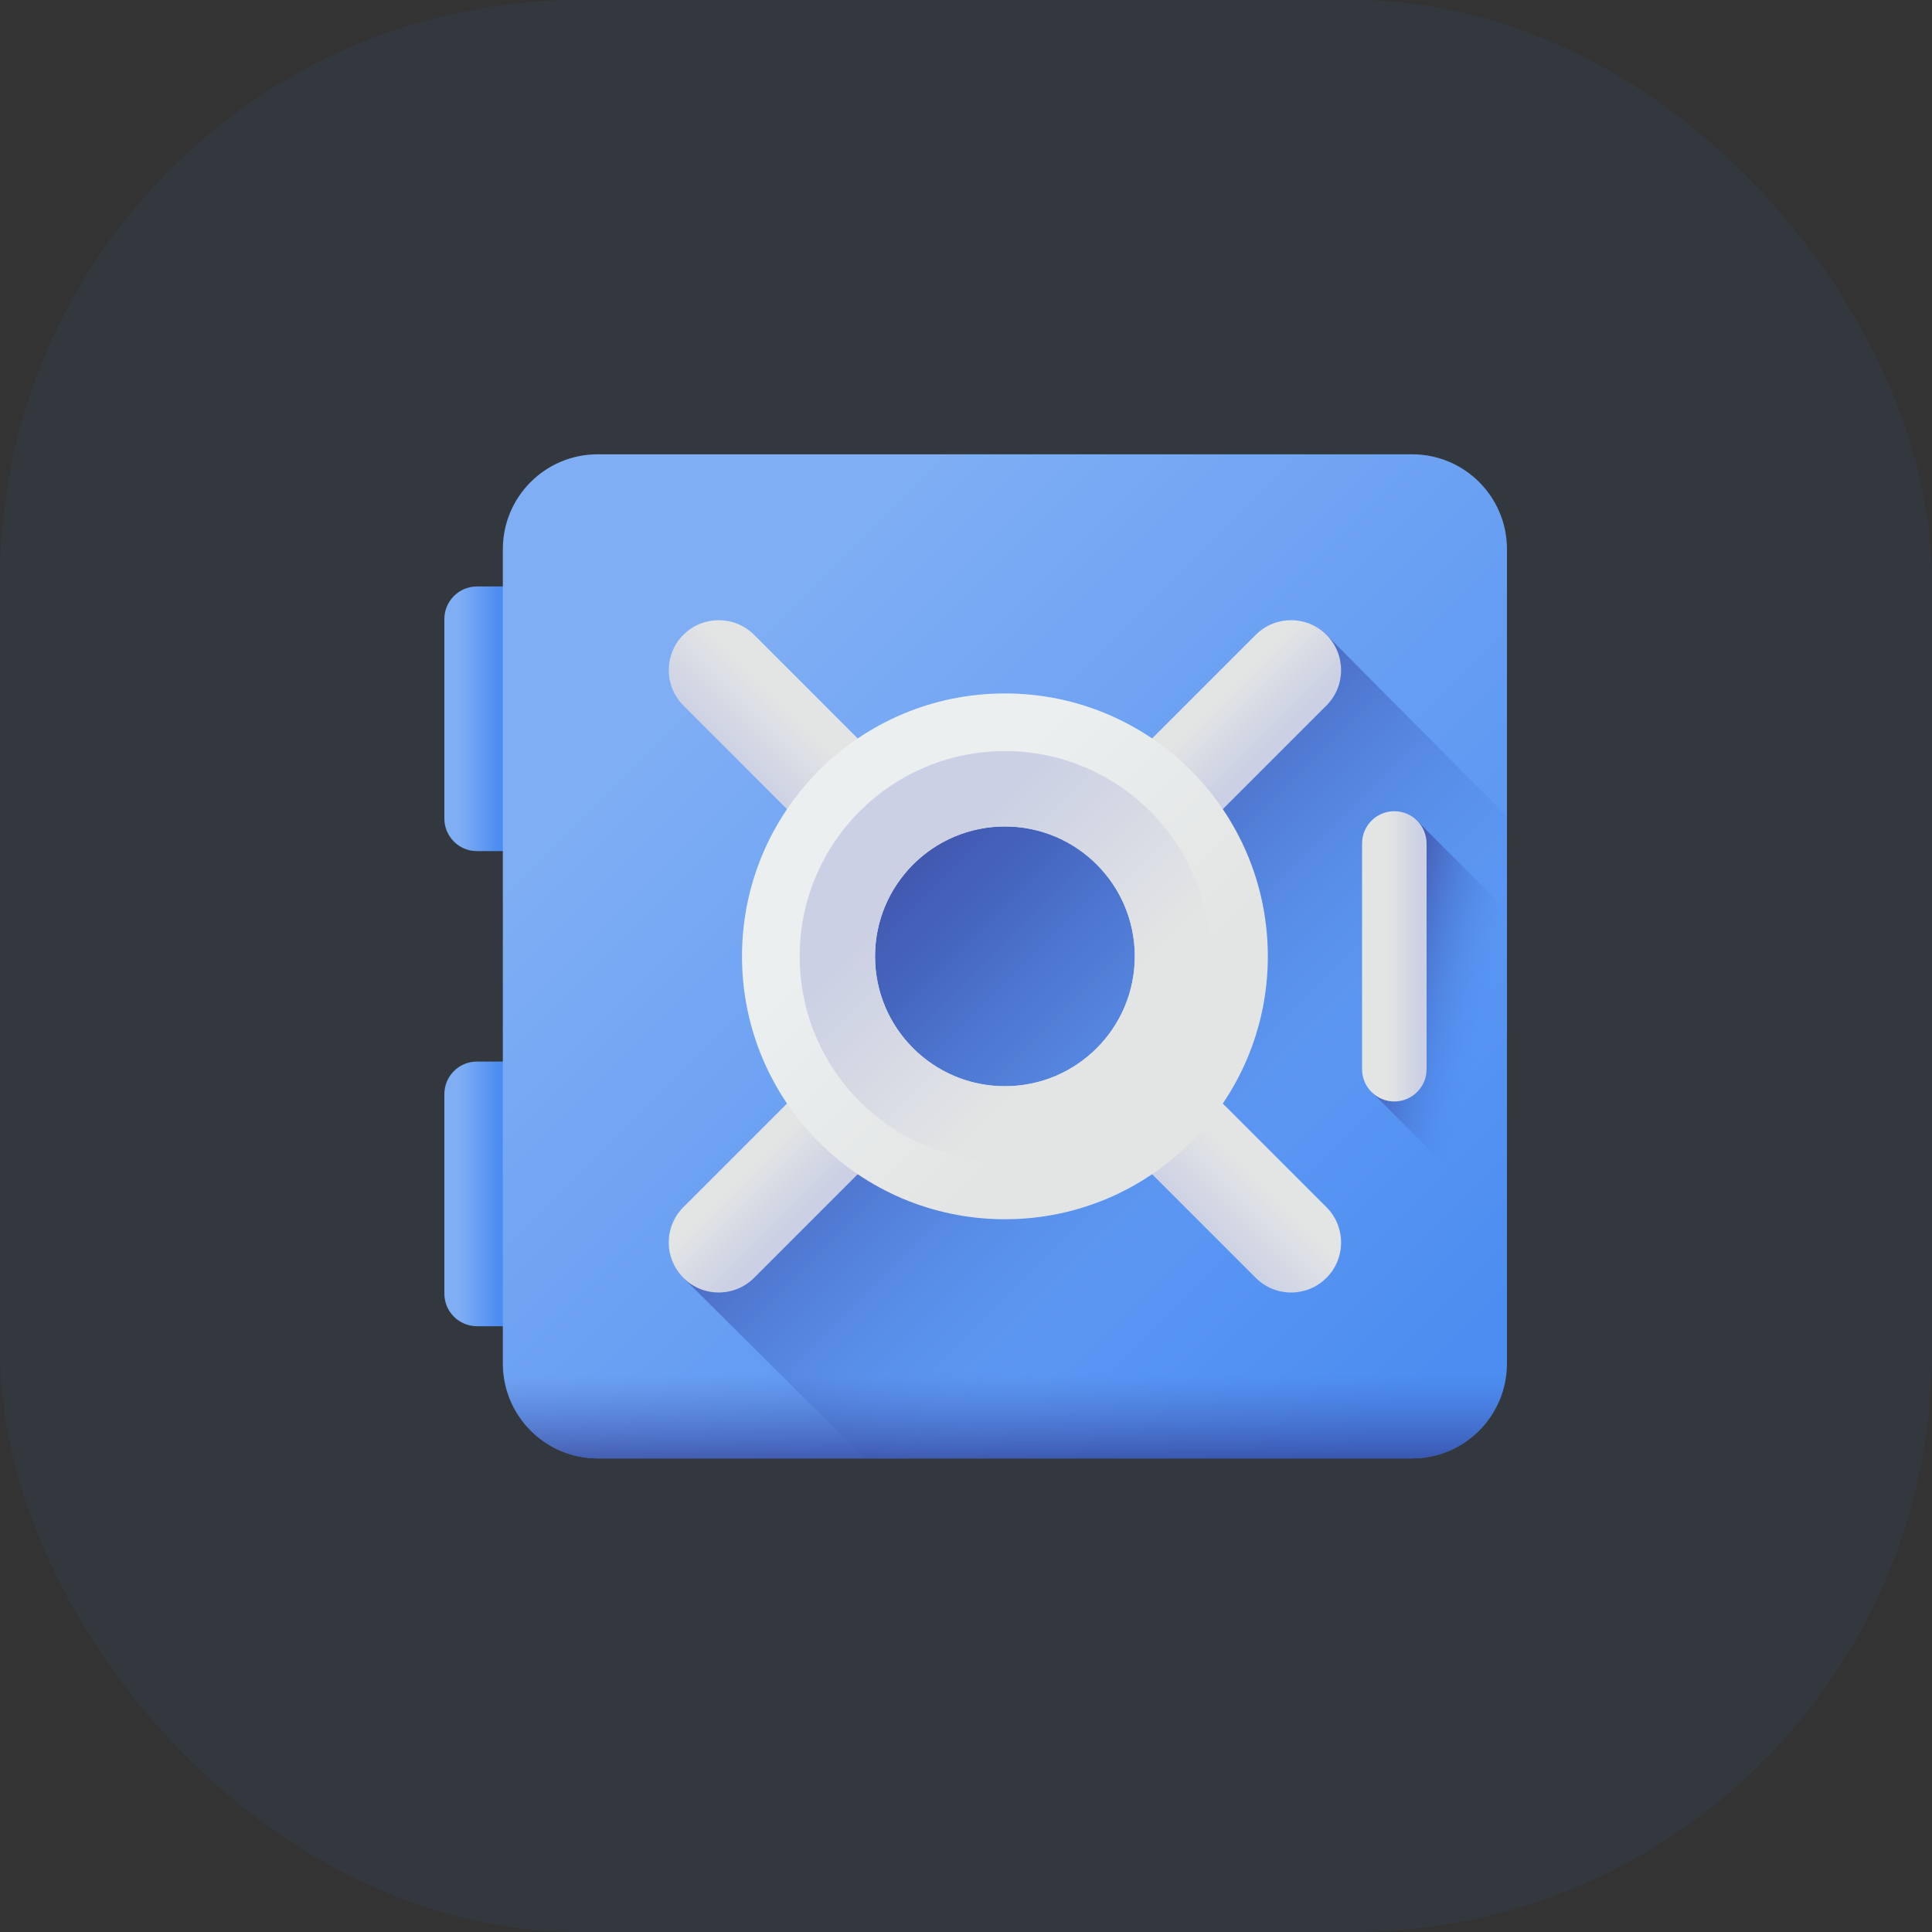 <svg width="100" height="100" viewBox="0 0 100 100" fill="none" xmlns="http://www.w3.org/2000/svg">
<rect x="0" y="0" width="100" height="100" fill="#333333" stroke="none"/>
<rect opacity="0.1" width="100" height="100" rx="30" fill="#2C6D97"/>
<g clip-path="url(#clip0)">
<path d="M29.054 44.054H24.686C23.755 44.054 23 43.299 23 42.368V32.042C23 31.111 23.755 30.356 24.686 30.356H29.054V44.054Z" fill="url(#paint0_linear)"/>
<path d="M29.054 68.644H24.686C23.755 68.644 23 67.889 23 66.958V56.632C23 55.701 23.755 54.946 24.686 54.946H29.054V68.644Z" fill="url(#paint1_linear)"/>
<path d="M73.091 75.487H30.937C28.226 75.487 26.027 73.288 26.027 70.577V28.423C26.027 25.712 28.226 23.514 30.937 23.514H73.091C75.802 23.514 78 25.712 78 28.423V70.577C78 73.288 75.802 75.487 73.091 75.487Z" fill="url(#paint2_linear)"/>
<path d="M78 70.577V42.26L68.656 32.858C67.645 31.848 66.232 32.072 65.221 33.081L59.632 38.671C57.458 37.199 54.836 36.116 52.013 36.116C44.497 36.116 38.629 41.984 38.629 49.5C38.629 52.323 39.601 55.057 41.072 57.231L35.483 62.708C34.474 63.719 34.361 65.132 35.371 66.142L44.767 75.487H73.09C75.802 75.487 78 73.288 78 70.577Z" fill="url(#paint3_linear)"/>
<path d="M52.013 57.012C56.162 57.012 59.525 53.649 59.525 49.5C59.525 45.351 56.162 41.988 52.013 41.988C47.865 41.988 44.502 45.351 44.502 49.5C44.502 53.649 47.865 57.012 52.013 57.012Z" fill="url(#paint4_linear)"/>
<path d="M46.557 58.615L39.03 66.142C38.019 67.152 36.382 67.152 35.371 66.142C34.362 65.132 34.362 63.494 35.371 62.484L42.899 54.957C43.798 56.457 45.057 57.716 46.557 58.615Z" fill="url(#paint5_linear)"/>
<path d="M69.414 34.687C69.414 35.349 69.161 36.011 68.657 36.516L61.13 44.043C60.23 42.543 58.971 41.284 57.471 40.385L64.998 32.858C66.009 31.848 67.646 31.848 68.657 32.858C69.161 33.363 69.414 34.025 69.414 34.687Z" fill="url(#paint6_linear)"/>
<path d="M39.03 32.858L46.557 40.385C45.057 41.284 43.798 42.543 42.899 44.043L35.371 36.516C34.362 35.505 34.362 33.868 35.371 32.858C36.382 31.848 38.019 31.848 39.03 32.858Z" fill="url(#paint7_linear)"/>
<path d="M68.657 66.142C68.151 66.647 67.49 66.9 66.828 66.9C66.166 66.9 65.504 66.647 64.998 66.142L57.471 58.615C58.971 57.716 60.23 56.457 61.13 54.957L68.657 62.484C69.666 63.495 69.666 65.132 68.657 66.142Z" fill="url(#paint8_linear)"/>
<path d="M52.014 35.892C44.498 35.892 38.406 41.984 38.406 49.5C38.406 57.016 44.498 63.108 52.014 63.108C59.53 63.108 65.623 57.016 65.623 49.5C65.623 41.984 59.53 35.892 52.014 35.892ZM52.014 56.223C48.301 56.223 45.292 53.213 45.292 49.5C45.292 45.787 48.301 42.777 52.014 42.777C55.728 42.777 58.737 45.787 58.737 49.5C58.737 53.213 55.728 56.223 52.014 56.223Z" fill="url(#paint9_linear)"/>
<path d="M52.014 60.123C57.881 60.123 62.637 55.367 62.637 49.5C62.637 43.633 57.881 38.877 52.014 38.877C46.147 38.877 41.391 43.633 41.391 49.5C41.391 55.367 46.147 60.123 52.014 60.123ZM52.014 42.777C55.727 42.777 58.737 45.787 58.737 49.5C58.737 53.213 55.727 56.223 52.014 56.223C48.301 56.223 45.291 53.213 45.291 49.5C45.291 45.787 48.301 42.777 52.014 42.777Z" fill="url(#paint10_linear)"/>
<path d="M26.027 65.98V70.577C26.027 73.289 28.226 75.487 30.937 75.487H73.091C75.802 75.487 78 73.289 78 70.577V65.98H26.027Z" fill="url(#paint11_linear)"/>
<path d="M78 47.136L73.571 42.707C73.265 42.345 72.808 42.114 72.296 42.114C71.375 42.114 70.627 42.862 70.627 43.783V55.468C70.627 55.98 70.858 56.437 71.22 56.743L78 63.523V47.136Z" fill="url(#paint12_linear)"/>
<path d="M72.17 57.012C71.248 57.012 70.501 56.264 70.501 55.343V43.658C70.501 42.736 71.248 41.989 72.17 41.989C73.092 41.989 73.839 42.736 73.839 43.658V55.343C73.839 56.264 73.092 57.012 72.17 57.012Z" fill="url(#paint13_linear)"/>
</g>
<defs>
<linearGradient id="paint0_linear" x1="23.787" y1="37.205" x2="25.803" y2="37.205" gradientUnits="userSpaceOnUse">
<stop stop-color="#7FAEF4"/>
<stop offset="1" stop-color="#4C8DF1"/>
</linearGradient>
<linearGradient id="paint1_linear" x1="23.787" y1="61.795" x2="25.803" y2="61.795" gradientUnits="userSpaceOnUse">
<stop stop-color="#7FAEF4"/>
<stop offset="1" stop-color="#4C8DF1"/>
</linearGradient>
<linearGradient id="paint2_linear" x1="36.978" y1="34.464" x2="73.998" y2="71.484" gradientUnits="userSpaceOnUse">
<stop stop-color="#7FAEF4"/>
<stop offset="1" stop-color="#4C8DF1"/>
</linearGradient>
<linearGradient id="paint3_linear" x1="63.91" y1="61.397" x2="49.34" y2="46.827" gradientUnits="userSpaceOnUse">
<stop stop-color="#4C8DF1" stop-opacity="0"/>
<stop offset="0.563" stop-color="#466CC8" stop-opacity="0.563"/>
<stop offset="1" stop-color="#4256AC"/>
</linearGradient>
<linearGradient id="paint4_linear" x1="54.982" y1="52.468" x2="46.879" y2="44.366" gradientUnits="userSpaceOnUse">
<stop stop-color="#4C8DF1" stop-opacity="0"/>
<stop offset="0.563" stop-color="#466CC8" stop-opacity="0.563"/>
<stop offset="1" stop-color="#4256AC"/>
</linearGradient>
<linearGradient id="paint5_linear" x1="38.873" y1="60.288" x2="41.4" y2="62.814" gradientUnits="userSpaceOnUse">
<stop stop-color="#E3E5E4"/>
<stop offset="1" stop-color="#CBD0E4"/>
</linearGradient>
<linearGradient id="paint6_linear" x1="62.802" y1="36.359" x2="65.329" y2="38.886" gradientUnits="userSpaceOnUse">
<stop stop-color="#E3E5E4"/>
<stop offset="1" stop-color="#CBD0E4"/>
</linearGradient>
<linearGradient id="paint7_linear" x1="40.89" y1="36.695" x2="37.958" y2="39.628" gradientUnits="userSpaceOnUse">
<stop stop-color="#E3E5E4"/>
<stop offset="1" stop-color="#CBD0E4"/>
</linearGradient>
<linearGradient id="paint8_linear" x1="64.819" y1="60.624" x2="61.887" y2="63.556" gradientUnits="userSpaceOnUse">
<stop stop-color="#E3E5E4"/>
<stop offset="1" stop-color="#CBD0E4"/>
</linearGradient>
<linearGradient id="paint9_linear" x1="46.959" y1="44.445" x2="57.381" y2="54.866" gradientUnits="userSpaceOnUse">
<stop stop-color="#EBEFF0"/>
<stop offset="1" stop-color="#E3E5E4"/>
</linearGradient>
<linearGradient id="paint10_linear" x1="55.96" y1="53.447" x2="47.825" y2="45.311" gradientUnits="userSpaceOnUse">
<stop stop-color="#E3E5E4"/>
<stop offset="1" stop-color="#CBD0E4"/>
</linearGradient>
<linearGradient id="paint11_linear" x1="52.014" y1="71.184" x2="52.014" y2="78.612" gradientUnits="userSpaceOnUse">
<stop stop-color="#4256AC" stop-opacity="0"/>
<stop offset="1" stop-color="#1B1464"/>
</linearGradient>
<linearGradient id="paint12_linear" x1="76.733" y1="53.155" x2="71.272" y2="51.923" gradientUnits="userSpaceOnUse">
<stop stop-color="#4C8DF1" stop-opacity="0"/>
<stop offset="0.563" stop-color="#466CC8" stop-opacity="0.563"/>
<stop offset="1" stop-color="#4256AC"/>
</linearGradient>
<linearGradient id="paint13_linear" x1="71.782" y1="49.5" x2="73.551" y2="49.5" gradientUnits="userSpaceOnUse">
<stop stop-color="#E3E5E4"/>
<stop offset="1" stop-color="#CBD0E4"/>
</linearGradient>
<clipPath id="clip0">
<rect width="55" height="55" fill="white" transform="translate(23 22)"/>
</clipPath>
</defs>
</svg>
